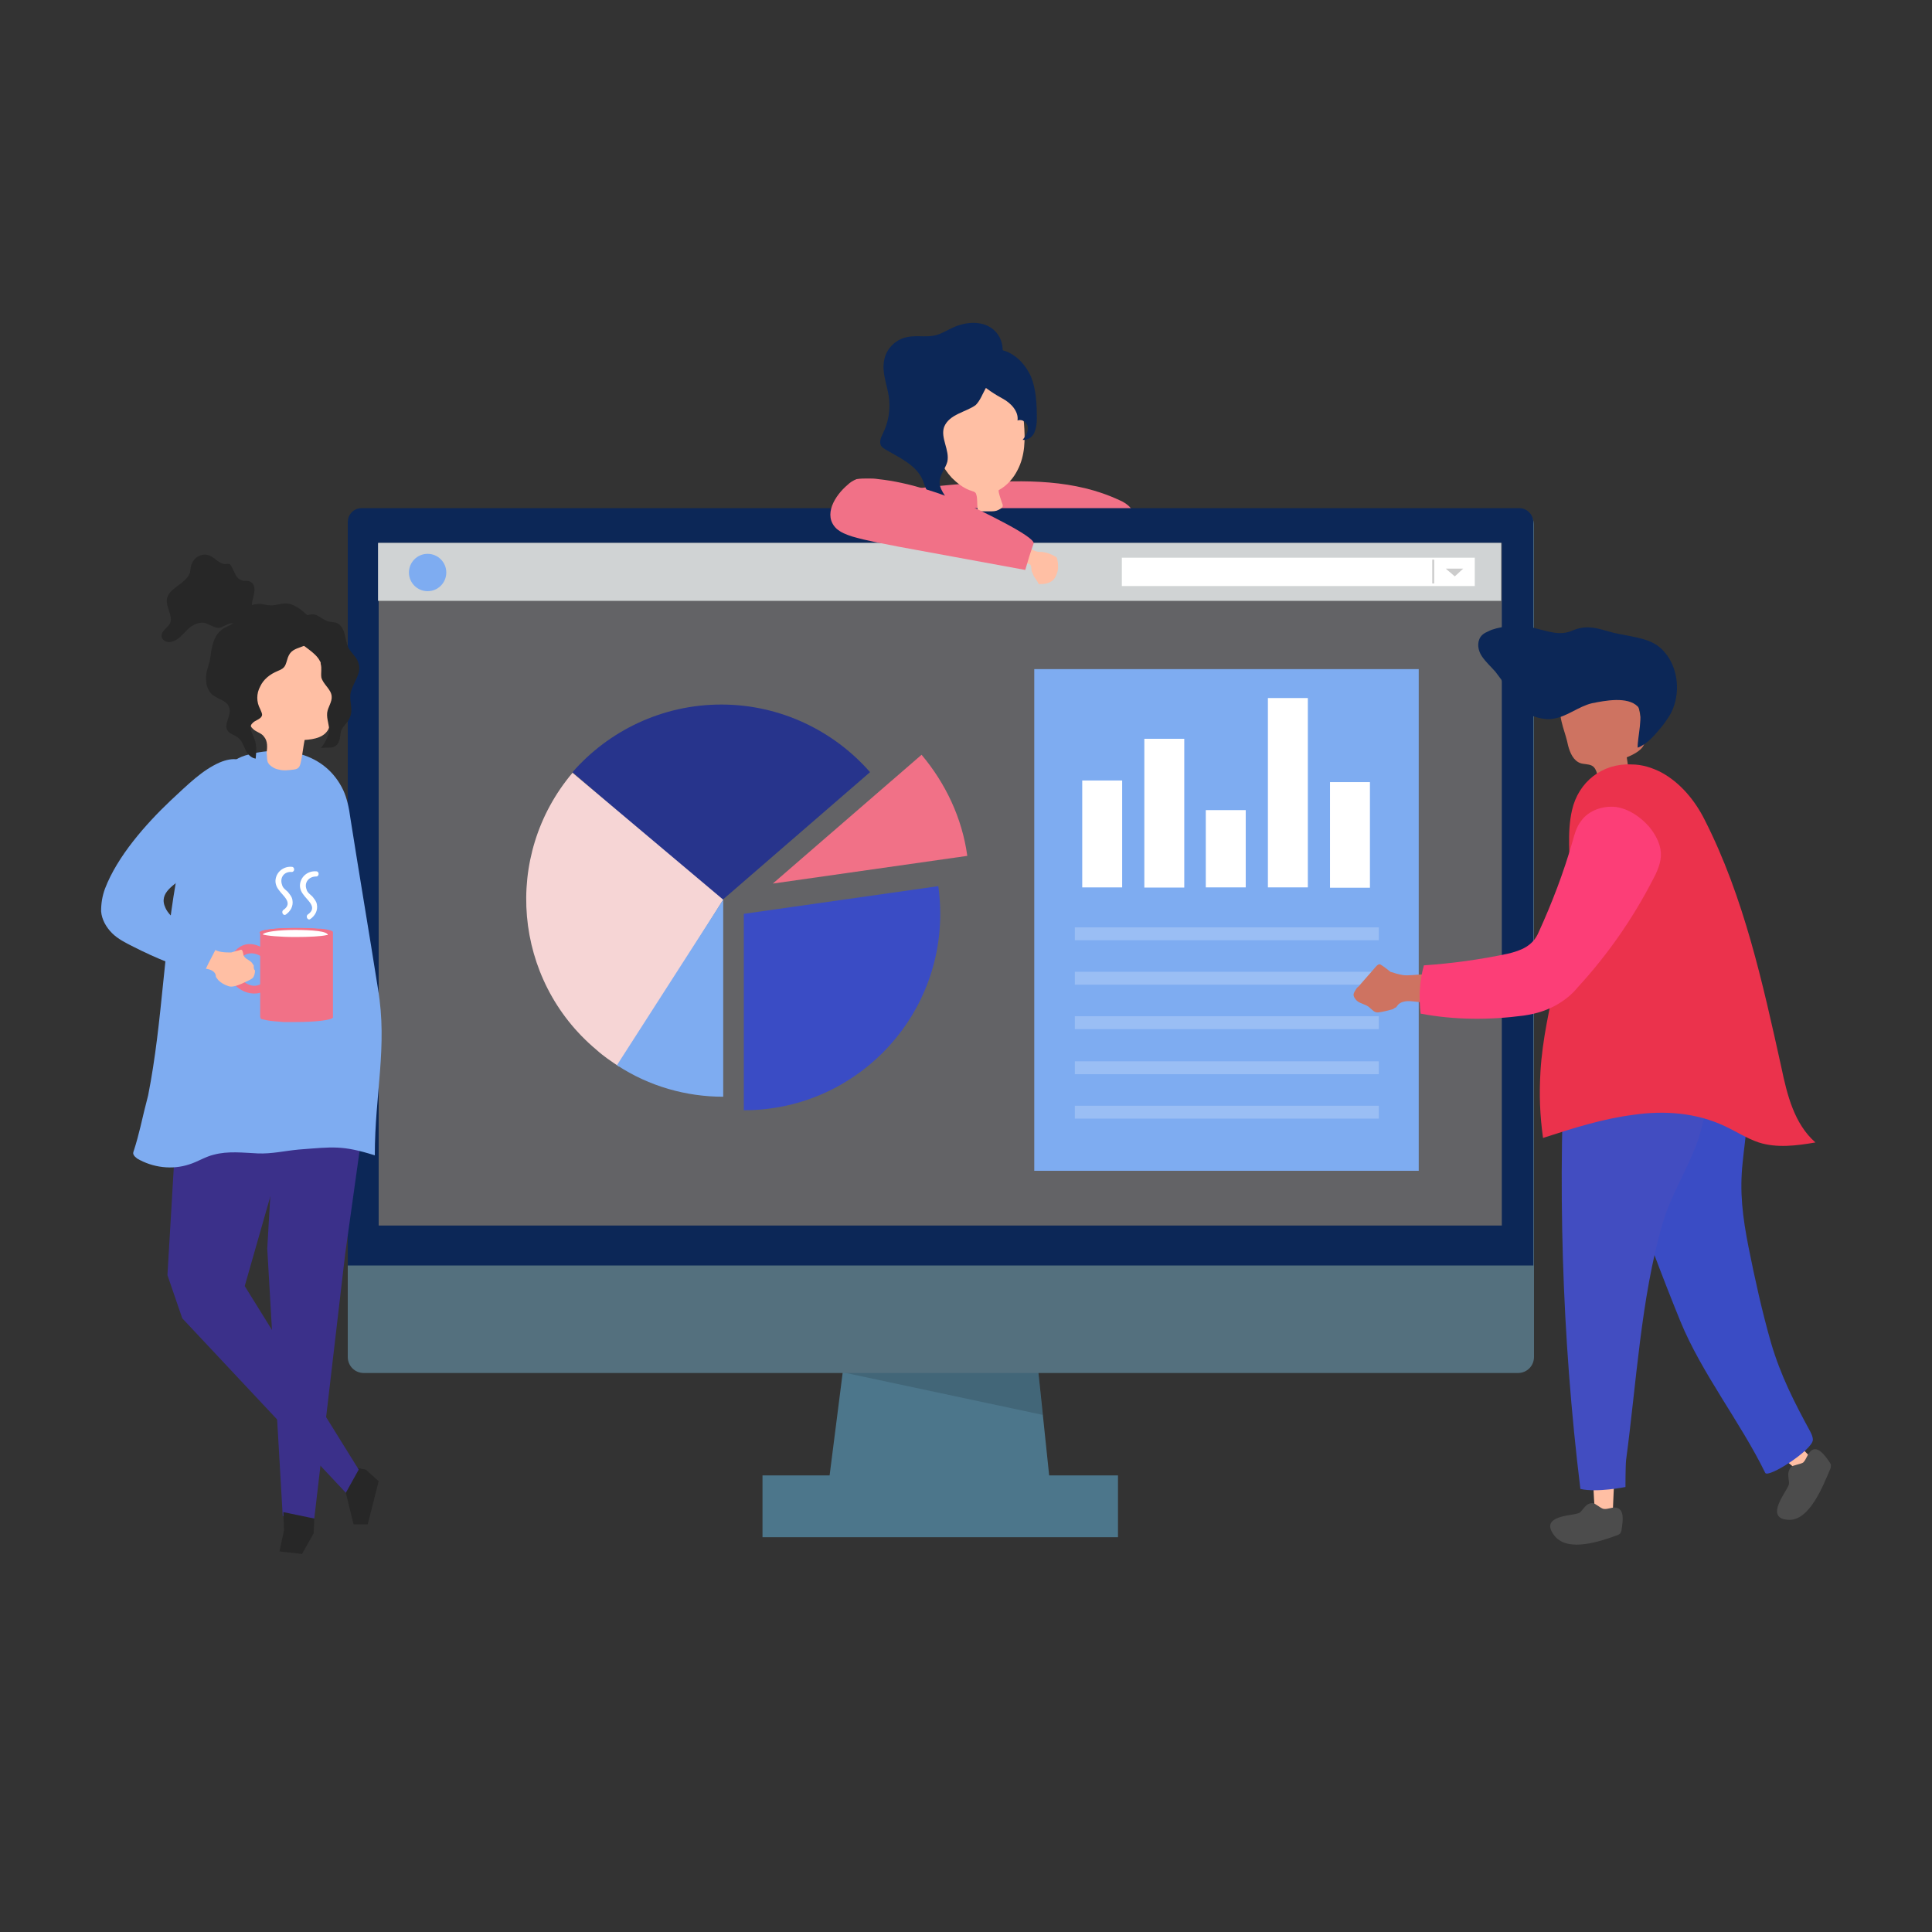 <?xml version="1.0" encoding="utf-8"?>
<!-- Generator: Adobe Illustrator 22.0.0, SVG Export Plug-In . SVG Version: 6.00 Build 0)  -->
<svg version="1.1" id="Layer_1" xmlns="http://www.w3.org/2000/svg" xmlns:xlink="http://www.w3.org/1999/xlink" x="0px" y="0px"
	 viewBox="0 0 300 300" style="enable-background:new 0 0 300 300;" xml:space="preserve">
<rect x="0" y="0" width="300" height="300" fill="#333333" stroke="none"/>
<style type="text/css">
	.st0{fill:#F17187;}
	.st1{fill:#4C768B;}
	.st2{opacity:0.14;}
	.st3{fill:#54707E;}
	.st4{fill:#0C2757;}
	.st5{fill:#636366;}
	.st6{fill:#D0D3D4;}
	.st7{fill:#FFFFFF;}
	.st8{fill:#CCCCCC;}
	.st9{fill:#7EACF1;}
	.st10{fill:#272727;}
	.st11{fill:#3B308A;}
	.st12{fill:#FFBFA4;}
	.st13{fill:#4C4C4C;}
	.st14{fill:#3A4CC5;}
	.st15{fill:#424DC1;}
	.st16{fill:#CE7361;}
	.st17{fill:#EB324C;}
	.st18{fill:#27348C;}
	.st19{fill:#F6D5D5;}
	.st20{opacity:0.22;}
	.st21{fill:#FC3E77;}
</style>
<g>
	<path class="st0" d="M133.9,77.5c0.8-0.6,1.8-0.8,2.8-0.9c4.9-0.7,9.8-1.3,14.8-1.6c7.6-0.5,15.4-0.6,22.4,2.7
		c1.2,0.5,2.5,1.6,2.2,3.1c-0.2,1.2-1.4,1.7-2.5,1.9c-10,2.2-20.3,1.9-30.4,1.5C141.4,84.2,127.8,81.8,133.9,77.5z"/>
</g>
<g>
	<g>
		<polygon class="st1" points="163.3,232.8 128.4,232.4 131.8,205.7 160.5,206 		"/>
	</g>
	<g class="st2">
		<polygon points="130.9,213.1 161.1,211.8 161.9,219.7 		"/>
	</g>
	<g>
		<path class="st3" d="M54,81.5v129.2c0,1.4,1.1,2.5,2.5,2.5h179.2c1.4,0,2.5-1.1,2.5-2.5V81.5c0-1.3-1.1-2.4-2.4-2.4H56.3
			C55,79.1,54,80.1,54,81.5z"/>
	</g>
	<g>
		<path class="st4" d="M54,81.1v115.4h184.1V81.1c0-1.2-1-2.2-2.2-2.2H56.2C54.9,78.9,54,79.9,54,81.1z"/>
	</g>
	<g>
		<rect x="58.8" y="84.3" class="st5" width="174.4" height="106"/>
	</g>
	<g>
		<rect x="118.4" y="229.1" class="st1" width="55.2" height="9.6"/>
	</g>
</g>
<g>
	<g>
		<g>
			<rect x="58.7" y="84.3" class="st6" width="174.4" height="9"/>
		</g>
	</g>
	<g>
		<g>
			<rect x="174.2" y="86.6" class="st7" width="54.8" height="4.4"/>
		</g>
		<g>
			<polygon class="st8" points="224.5,88.3 227.2,88.3 225.9,89.5 			"/>
		</g>
		<g>
			<g>
				<rect x="222.4" y="86.9" class="st8" width="0.3" height="3.7"/>
			</g>
		</g>
	</g>
	<g>
		<path class="st9" d="M69.3,88.9c0,1.6-1.3,2.9-2.9,2.9c-1.6,0-2.9-1.3-2.9-2.9c0-1.6,1.3-2.9,2.9-2.9C68,86,69.3,87.3,69.3,88.9z"
			/>
	</g>
</g>
<g>
	<g>
		<polygon class="st10" points="56.8,228.2 58.8,230 57.1,236.7 54.9,236.7 53.7,231.8 55.3,227.9 		"/>
	</g>
	<g>
		<polygon class="st11" points="31.8,167.5 46.4,170.3 38,199.7 55.7,228.2 53.7,231.8 28.3,204.7 26,198 27.6,170.9 		"/>
	</g>
</g>
<g>
	<g>
		<polygon class="st11" points="57.4,167.5 53.6,194.7 48.8,235.8 43.9,235.4 41.5,193.9 43,167.7 		"/>
	</g>
</g>
<g>
	<path class="st9" d="M21.8,175c-0.3,1.2-0.6,2.4-1,3.6c-0.1,0.3-0.2,0.5,0,0.8c0.1,0.2,0.3,0.3,0.5,0.5c2.4,1.4,5.4,1.8,8.1,0.9
		c1.3-0.4,2.5-1.2,3.8-1.5c2.2-0.6,4.6-0.3,6.8-0.2c2.2,0.1,4.2-0.4,6.4-0.6c5.3-0.4,6.7-0.7,11.8,0.9c0-9.5,2-16.9,0.5-25.8
		c-1.4-8.9-2.9-17.7-4.3-26.6c-0.2-1.5-0.5-3-1.1-4.3c-2.8-5.9-9.4-7.1-15.2-5.4c-3,0.9-5.3,4.2-6.8,6.8c-1.9,3.3-2.9,7.1-3.6,10.8
		c-2.3,11.6-2.4,23.6-4.7,35.2C22.6,171.6,22.2,173.3,21.8,175z"/>
</g>
<g>
	<g>
		<g>
			<g>
				<g>
					<path class="st12" d="M41.6,118.4c0.1,0.1,0.1,0.2,0.2,0.3c0.4,0.4,0.9,0.7,1.5,0.8c0.7,0.2,1.5,0.1,2.3,0c1-0.1,1-0.7,1.2-1.6
						c0.2-1,0.3-2,0.5-3c1.5-0.1,3.2-0.4,3.8-1.9c0.2-0.5,0.3-1,0.3-1.5c0.2-2.1,0.4-4.2,0.6-6.4c0.1-0.7,0.1-1.5,0-2.2
						c-0.3-1.2-1.4-2-2.4-2.6c-2.6-1.4-5.8-1.6-8.5-0.3c-0.7,0.4-1.4,0.9-1.9,1.6c-0.7,1.1-0.8,2.6-0.8,3.9c0,1.2-0.1,2.5-0.1,3.7
						c0,1.4,0,3.1,1,4c0.5,0.5,1.3,0.6,1.7,1.2c0.6,0.7,0.5,1.7,0.4,2.5C41.5,117.5,41.4,117.9,41.6,118.4z"/>
				</g>
			</g>
			<g>
				<path class="st10" d="M49.7,102.7c0.1,0.1,0.1,0.2,0.1,0.4c0.2,0.7,0,1.4,0.1,2.1c0.3,1.1,1.5,1.8,1.6,2.9
					c0.1,0.9-0.6,1.7-0.7,2.6c-0.1,1,0.4,2,0.3,2.9c-0.1,0.8-0.8,2-1.3,2.6c0.2-0.2,1.6,0,2-0.2c0.6-0.3,0.7-0.5,0.9-1.1
					c0.2-0.6,0.1-1.2,0.4-1.7c0.4-0.7,1.1-1.2,1.3-2c0.4-1-0.1-2.2,0-3.3c0.2-1.7,1.8-3.2,1.3-4.8c-0.2-1-1.1-1.6-1.6-2.5
					c-0.3-0.7-0.4-1.4-0.6-2.2c-0.2-0.7-0.6-1.5-1.3-1.7c-0.4-0.1-0.8-0.1-1.2-0.2c-0.7-0.2-1.2-0.7-1.9-1c-1-0.4-2.7,0.5-3.4,1.2
					c-0.6,0.8-0.4,1.5,0.1,2.3C46.8,100.3,49,101.2,49.7,102.7z"/>
			</g>
		</g>
		<g>
			<path class="st10" d="M36.2,96.8c-0.6,0.4-1.4,0.6-1.9,1.1c-1.1,0.9-1.4,2.4-1.6,3.9c-0.1,1.3-0.8,2.4-0.7,3.7
				c0,0.9,0.3,1.8,1,2.4c0.9,0.7,2.3,0.9,2.6,2c0.4,1.2-0.9,2.5-0.3,3.5c0.4,0.6,1.1,0.7,1.6,1.1c0.6,0.4,0.9,1.2,1.2,1.9
				c0.3,0.7,0.9,1.3,1.6,1.4c0.1-1.1,0.2-2-0.2-3.1c-0.2-0.6-1-1.8-0.3-2.4c0.4-0.5,1.4-0.6,1.5-1.3c0-0.3-0.2-0.6-0.3-0.9
				c-0.6-1.1-0.6-2.4,0-3.5c0.5-1.1,1.5-1.9,2.7-2.4c1.3-0.5,1.2-0.9,1.6-2.1c0.4-1.1,1.1-1.3,2.2-1.7c0.9-0.3,1.3-0.5,1.7-1.4
				c0.3-0.6,0.7-1.3,0.3-2.1c-0.2-0.6-0.7-1-1.2-1.4c-1-0.9-2.1-1.8-3.4-1.8c-0.7,0-1.4,0.3-2.2,0.3c-0.5,0-1-0.1-1.4-0.2
				c-0.8-0.1-1.7,0.1-2.4,0.5c-0.7,0.4-0.7,1-1.2,1.7C36.8,96.4,36.5,96.6,36.2,96.8z"/>
		</g>
		<g>
			<path class="st10" d="M39.4,92.4c0.2-0.8,0.2-1.8-0.6-2.1c-0.4-0.2-0.9,0-1.3-0.2c-0.9-0.3-1.1-1.4-1.6-2.2
				c-0.1-0.1-0.1-0.3-0.3-0.3c-0.2-0.1-0.4,0-0.6,0c-0.9,0-1.5-0.9-2.4-1.3c-1-0.5-2.4,0.1-2.8,1.2c-0.2,0.4-0.2,0.9-0.3,1.4
				c-0.6,1.8-3.4,2.4-3.6,4.2c-0.1,1.3,1,2.6,0.5,3.7c-0.4,0.7-1.4,1.2-1.3,2c0,0.5,0.6,0.9,1.1,0.9c0.5,0,1-0.2,1.4-0.5
				c0.7-0.5,1.2-1.2,1.8-1.7c0.6-0.5,1.5-0.9,2.3-0.8c0.8,0.2,1.5,0.8,2.3,0.8c0.6-0.1,1.2-0.6,1.8-0.7c0.6-0.1,1.2,0.2,1.8,0.2
				c0.6,0.1,1.4-0.2,1.4-0.8c0-0.1,0-0.3,0-0.4c0.2-0.4,0.8-0.3,1-0.7c-0.3-0.5-0.7-0.4-0.9-1C39.1,93.5,39.3,92.9,39.4,92.4z"/>
		</g>
	</g>
</g>
<g>
	<g>
		<g>
			<g>
				<path class="st12" d="M281.5,226.5c-0.6,0.7-1.3,1.5-1.9,2.2c-2.4-1.9-4.7-4-6.8-6.4c1.3-0.6,2.1-2.4,3.8-1
					C277.1,221.8,281.3,226.7,281.5,226.5z"/>
			</g>
			<g>
				<path class="st13" d="M278.1,227.8c-0.3,0.4-0.5,0.9-0.4,1.5c0,0.3,0.1,0.7,0.1,1c0,0.3-0.2,0.6-0.3,0.8
					c-0.7,1.3-3.3,4.8,0.3,4.9c3.2,0.1,5.3-5.3,6.4-7.9c0.1-0.2,0.1-0.4,0.1-0.6c0-0.2-0.2-0.4-0.3-0.6c-0.7-1-1.9-2.6-2.9-1.5
					c-0.5,0.5-0.6,1.2-1.1,1.7C279.5,227.4,278.4,227.5,278.1,227.8z"/>
			</g>
		</g>
		<g>
			<path class="st14" d="M271.2,168.1c0.6,4.2-0.2,8.3-0.6,12.4c-0.5,4.6,0,8.5,0.9,13.1c1,5,2.1,10,3.5,14.9
				c1.5,5.1,3.6,9.2,6.1,13.8c0.2,0.4,0.4,0.8,0.4,1.3c-0.1,1.6-7,6-7.4,5.1c-3.8-7.8-9.9-15.5-13.2-23.6
				c-5.7-14-10.6-28.3-14.7-42.8c-0.6-2.1-1.1-4.5-0.1-6.2c0.8-1.4,2.3-1.9,3.7-2.4c3.8-1.2,10.7-3.8,14.5-1.3
				C268.5,155.1,270.5,163.4,271.2,168.1z"/>
		</g>
	</g>
	<g>
		<g>
			<g>
				<path class="st12" d="M250.5,235.2c-0.9,0-1.9,0-2.8-0.1c-0.3-3.2-0.4-6.4-0.2-9.7c1.3,0.6,3.1,0.2,3.2,2.4
					C250.8,228.6,250.3,235.2,250.5,235.2z"/>
			</g>
			<g>
				<path class="st13" d="M247.3,233.4c-0.5,0-0.9,0.2-1.3,0.7c-0.2,0.2-0.4,0.5-0.6,0.7c-0.2,0.2-0.5,0.2-0.8,0.3
					c-1.4,0.3-5.5,0.5-3.2,3.4c2.1,2.6,7.2,0.8,9.7-0.1c0.2-0.1,0.3-0.1,0.5-0.3c0.1-0.2,0.2-0.4,0.2-0.6c0.2-1.3,0.5-3.2-0.9-3.4
					c-0.6-0.1-1.2,0.3-1.9,0.2C248.5,234.2,247.7,233.4,247.3,233.4z"/>
			</g>
		</g>
		<g>
			<path class="st15" d="M264.6,173.5c-1.1,6.1-4.8,10.8-6.5,16.7c-3.3,11.5-4,24.6-5.6,36.5c-0.1,0.9-0.1,4.2-0.1,4.2
				s-4.4,0.9-7,0.3c-2.9-23.7-3.6-47.8-2.2-71.7c0.1-2.2,0.4-4.6,1.9-6c1.2-1,2.8-1.1,4.3-1c3.9,0.1,11.2-0.1,14,3.6
				C266.3,160.3,265.5,168.9,264.6,173.5z"/>
		</g>
	</g>
</g>
<g>
	<g>
		<g>
			<g>
				<path class="st16" d="M248.5,121.7c1.5-0.2,2.9-0.4,4.4-0.6c0-1.2-0.1-2.4-0.3-3.5c1.2-0.5,2.6-1.2,2.8-2.4
					c0.1-0.4,0-0.8-0.1-1.2c-0.3-1.7-0.7-3.3-1-5c-0.1-0.6-0.2-1.2-0.6-1.7c-0.6-0.9-1.7-1.2-2.7-1.3c-2.6-0.4-5.4,0.3-7.4,2
					c-0.5,0.5-1,1-1.2,1.7c-0.3,1,0,2.1,0.3,3.2c0.3,1,0.6,1.9,0.8,2.9c0.3,1.1,0.8,2.3,1.9,2.7c0.6,0.2,1.2,0.1,1.8,0.4
					C248.1,119.4,248,120.8,248.5,121.7z"/>
			</g>
			<g>
				<path class="st4" d="M233.1,105.5c-0.3-0.4-0.6-0.8-0.9-1.2c-0.7-0.8-1.5-1.5-2.1-2.4c-0.6-0.9-0.8-2.1-0.2-3
					c0.4-0.6,1.1-0.8,1.7-1.1c2.1-0.7,4.4-0.8,6.6-0.3c2.1,0.5,4,1.3,6,0.4c1.9-0.8,3.4-0.5,5.4,0.1c2.2,0.7,5.2,0.8,7.2,1.9
					c0.8,0.4,1.5,1.1,2.1,1.9c1.9,2.7,2,6.6,0.3,9.4c-0.4,0.6-0.8,1.2-1.3,1.8c-1,1.2-2.2,2.6-3.6,3.1c-0.1-1.3,1-5.4,0-6.4
					c-1.6-1.6-5.1-0.9-7.1-0.5c-2.1,0.5-3.9,2.1-6,2.4c-1.5,0.3-3.5-0.4-4.8-1.2C234.9,109.8,234.1,107,233.1,105.5z"/>
			</g>
		</g>
	</g>
	<g>
		<path class="st17" d="M257.9,119.9c3,1.6,5.3,4.4,6.8,7.4c6.1,12,9,25.3,11.9,38.4c0.9,4.3,2,8.8,5.3,11.7c-2.9,0.5-6,0.9-8.8,0
			c-1.8-0.6-3.5-1.7-5.2-2.5c-4.4-2.1-9.4-2.5-14.2-1.8c-4.8,0.6-9.5,2.1-14.1,3.6c-0.5-3.6-0.6-6.7-0.4-10.3
			c0.6-10.1,4.6-19.8,4.6-29.9c0-3.6-0.5-7.2,0.3-10.7c1-4.4,4.7-7.3,9.2-7.1C255,118.7,256.5,119.2,257.9,119.9z"/>
	</g>
</g>
<g>
	<rect x="160.6" y="103.9" class="st9" width="59.7" height="77.9"/>
</g>
<g>
	<g>
		<g>
			<path class="st0" d="M40.5,158.2c0.2,0.1,0.5,0.1,0.8,0.2c0.9,0.2,1.8,0.2,2.7,0.3c0.7,0,1.3,0,2,0c3,0,5.5-0.3,5.7-0.7l0-0.1
				c0,0,0,0,0,0c0,0,0-0.1,0-0.1V145c0-0.1,0-0.2,0-0.3c0,0-0.1-0.1-0.1-0.1c-0.1,0-0.1-0.1-0.2-0.1c-0.6-0.2-1.4-0.3-2-0.3
				c-1.1-0.1-2.2-0.1-3.3-0.1c-1.1,0-2.2,0-3.3,0.1c-0.7,0.1-1.4,0.1-2,0.3c-0.2,0.1-0.4,0.2-0.4,0.4c0,0.1,0,0.1,0,0.2v12.6
				c0,0.2,0,0.3,0.1,0.4C40.4,158.1,40.5,158.2,40.5,158.2z"/>
			<polygon class="st10" points="44.1,237.6 43.4,240.9 46.9,241.3 48.7,238.1 48.8,235.8 44,234.8 			"/>
		</g>
		<g>
			<ellipse class="st0" cx="45.9" cy="144.8" rx="5.6" ry="0.7"/>
		</g>
		<g>
			<g>
				<path class="st7" d="M45.8,144.4c-2.6,0-4.8,0.3-5,0.7c0.6,0.2,2.6,0.4,5.1,0.4c2.1,0,4-0.1,4.8-0.3c0,0,0.2,0,0.2,0
					C50.9,144.6,48.5,144.4,45.8,144.4z"/>
			</g>
		</g>
		<g>
			<path class="st0" d="M42,148.1c-1.2-1.1-2.8-1.9-4.3-1.3c-1.2,0.5-2.1,1.8-2.3,3.1c-0.4,2.9,3,5.2,5.4,4.1
				c0.7-0.3,0.2-1.4-0.5-1.1c-1.7,0.8-4-1.3-3.4-3.1c0.7-2.2,2.8-2.2,4.3-0.8C41.7,149.6,42.6,148.7,42,148.1z"/>
		</g>
	</g>
	<g>
		<g>
			<path class="st7" d="M45.3,135.4c0.5,0,0.5-0.8,0-0.8c-1.2-0.1-2.3,0.7-2.5,1.9c-0.1,0.6,0.1,1.2,0.5,1.7c0.6,0.9,2.3,2,0.7,3.1
				c-0.4,0.3,0,1,0.4,0.7c0.7-0.5,1.2-1.3,1-2.3c-0.1-0.5-0.4-0.8-0.7-1.2c-0.3-0.3-0.8-0.6-0.9-1.1
				C43.4,136.3,44.1,135.3,45.3,135.4z"/>
		</g>
		<g>
			<path class="st7" d="M49.1,136.1c0.5,0,0.5-0.8,0-0.8c-1.2-0.1-2.3,0.7-2.5,1.9c-0.1,0.6,0.1,1.2,0.5,1.7c0.6,0.9,2.3,2,0.7,3.1
				c-0.4,0.3,0,1,0.4,0.7c0.7-0.5,1.2-1.3,1-2.3c-0.1-0.5-0.4-0.8-0.7-1.2c-0.3-0.3-0.8-0.6-0.9-1.1
				C47.2,137.1,47.9,136.1,49.1,136.1z"/>
		</g>
	</g>
</g>
<g>
	<g>
		<path class="st12" d="M39.4,150c0-0.1,0-0.2-0.1-0.2c-0.3-0.7-1-0.7-1.4-1.3c-0.2-0.2-0.1-1.2-0.6-1c-0.2,0.1-0.8,0.2-1.4,0.4
			c-0.5,0-1,0-1.6-0.1c-1.3-0.2-3.7-2.1-4.8-0.6c-0.2,0.3-0.4,0.6-0.5,1c-0.1,0.3-0.1,0.6-0.1,0.9c0,0.2,0,0.6,0.1,0.7
			c0.2,0.1,0.7,0.2,1,0.2c0.6,0.1,1.3,0.3,1.9,0.4c0.6,0.1,1.4,0.3,1.6,1c0,0.1,0,0.3,0.1,0.4c0.1,0.1,0.2,0.3,0.3,0.4
			c0.4,0.4,0.9,0.7,1.5,0.9c0.9,0.4,2.4-0.5,3.3-0.9c0.2-0.1,0.4-0.2,0.6-0.4c0.2-0.3,0.3-0.7,0.3-1.1
			C39.4,150.5,39.4,150.3,39.4,150z"/>
	</g>
	<g>
		<path class="st9" d="M16.3,138c-0.4,1.1-0.6,2.2-0.6,3.5c0.1,1.3,0.8,2.5,1.7,3.4c0.9,0.9,2.1,1.5,3.3,2.1
			c3.5,1.8,7.1,3.2,10.8,4.4c0.6-1.3,1.2-2.5,1.9-3.8c0.1-0.3,0.3-0.7,0.2-1c-0.1-0.3-0.4-0.5-0.7-0.6c-1.3-0.7-2.7-1.5-4-2.2
			c-1.3-0.7-2.6-1.5-3.2-2.8c-1.2-2.5,1.6-3.6,2.9-5c1.9-1.9,3.8-3.8,5.6-5.8c1.7-1.8,3.5-3.6,4.2-5.9c1.5-4.6,0-7.7-4.3-5.9
			c-2.7,1.2-4.8,3.3-7.6,5.9C22.6,128,18.2,133,16.3,138z"/>
	</g>
</g>
<g>
	<g>
		<g>
			<g>
				<path class="st18" d="M112,109.4c-9.2,0-17.5,4.1-23.1,10.5l23.1,20l23.1-20C129.5,113.5,121.2,109.4,112,109.4z"/>
			</g>
			<g>
				<path class="st19" d="M88.9,120c-10.9,12.9-9.2,32.2,3.7,43c1.1,1,2.3,1.8,3.5,2.6l16.2-25.9L88.9,120z"/>
			</g>
			<g>
				<path class="st9" d="M112.3,170.3c-5.7,0-11.5-1.6-16.5-4.9l16.5-25.7L112.3,170.3z"/>
			</g>
		</g>
	</g>
	<g>
		<g>
			<path class="st0" d="M150.2,132.9c-0.8-5.9-3.4-11.3-7.1-15.7l-23.1,20L150.2,132.9z"/>
		</g>
	</g>
	<g>
		<g>
			<g>
				<path class="st14" d="M145.7,137.6l-30.2,4.3v30.5c16.9,0,30.5-13.7,30.5-30.5C146,140.5,145.9,139,145.7,137.6z"/>
			</g>
		</g>
	</g>
</g>
<g>
	<g>
		<path class="st12" d="M155,79.2c0.2-0.1,0.4-0.2,0.6-0.4c0,0,0.1-0.1,0.1-0.2c0-0.1,0-0.1,0-0.2c-0.1-0.3-0.8-2.2-0.6-2.3
			c1.3-0.7,2.3-1.9,2.9-3.1c1.2-2.3,1.2-4.8,1-7.3c-0.3-3.5-1.5-7.3-4.8-8.6c-2.5-1-5.6,0.1-7.6,1.9c-2.6,2.4-2.2,6.3-1.6,9.3
			c0.4,2.2,1.3,4.3,2.8,5.9c0.8,0.8,1.7,1.5,2.7,1.9c0.5,0.2,1,0.2,1.1,0.7c0.2,0.6,0.1,1.5,0.2,2.2c0,0.1,0,0.2,0.1,0.3
			c0.1,0,0.1,0.1,0.2,0.1c0.5,0,1.1,0,1.6,0C154.2,79.4,154.6,79.4,155,79.2z"/>
	</g>
	<g>
		<path class="st4" d="M155.7,61.9c1.3,0.7,2.5,2,2.3,3.4c0.7-0.3,1.5,0.3,1.6,1c0.1,0.7-0.3,1.4-0.8,2c0.7,0.1,1.5-0.4,1.8-1.1
			c0.3-0.7,0.4-1.4,0.4-2.2c0-2.2-0.1-4.5-0.9-6.5c-0.9-2-2.6-3.8-4.8-4.2c-0.7-0.1-1.4-0.1-2,0c-0.6,0.1-1.1,0.2-1.6,0.4
			C147.6,57.1,154,61,155.7,61.9z"/>
	</g>
	<g>
		<path class="st4" d="M146.6,66.3c-0.6,1.7,0.9,3.6,0.5,5.4c-0.3,1.1-1.2,2-1.2,3.2c0,1.5,1.6,2.6,1.7,4.1
			c-0.9-1.2-2.7-1.5-3.6-2.7c-0.3-0.5-0.5-1.2-0.7-1.7c-1-2.4-3.6-3.5-5.8-4.8c-0.3-0.2-0.5-0.3-0.7-0.6c-0.3-0.6,0-1.3,0.3-1.9
			c0.9-1.8,1.2-3.9,0.9-5.8c-0.3-1.9-1.1-3.7-0.7-5.6c0.3-1.7,1.7-3.1,3.3-3.5c1.5-0.4,3.1,0,4.5-0.3c1-0.2,1.9-0.8,2.8-1.2
			c2.1-1,4.9-1.2,6.6,0.5c1.5,1.5,1.5,3.9,0.5,5.8c-0.6,1.1-1.4,2.1-2,3.2c-0.5,0.9-0.8,1.8-1.5,2.5C150,64,147.4,64.3,146.6,66.3z"
			/>
	</g>
</g>
<g>
	<g>
		<path class="st12" d="M159.5,87.5c0.1,0,0.3,0.1,0.4,0.1c0.3,0.2,0.2,0.7,0.3,1.1c0.1,0.2,0.2,0.5,0.3,0.7
			c0.2,0.4,0.5,0.7,0.7,1.1c0,0.1,0.1,0.1,0.1,0.2c0.1,0,0.1,0,0.2,0c0.7,0,1.4-0.1,2-0.6c0.5-0.5,0.7-1.2,0.8-1.8
			c0-0.4,0-0.9-0.1-1.3c0-0.1-0.1-0.3-0.1-0.4c-0.1-0.1-0.2-0.2-0.3-0.2c-0.6-0.4-1.3-0.6-2-0.7c-0.4,0-0.8,0-1.2-0.2
			c-0.3-0.1-0.5-0.3-0.7-0.5c-0.4-0.3-0.9-0.6-1.4-0.9c-0.1-0.1-0.5,2.2-0.5,2.4C157.9,87.6,158.7,87.4,159.5,87.5z"/>
	</g>
	<g>
		<path class="st0" d="M136.4,74.4c-0.6-0.1-1.1-0.1-1.6-0.1c-0.6,0-1.2,0-1.8,0.1c-0.5,0.2-1,0.5-1.4,0.9c-1.9,1.6-3.9,4.7-1.7,6.8
			c0.7,0.6,1.5,0.9,2.4,1.2c2.4,0.7,4.8,1.1,7.3,1.6c6.5,1.2,13.1,2.4,19.6,3.6c0.4-1.4,0.8-2.7,1.3-4.1c0.3-1.1-8.9-5.4-9.9-5.9
			C146.2,76.6,141.1,74.9,136.4,74.4z"/>
	</g>
</g>
<g>
	<g>
		<g>
			<g>
				
					<rect x="206.5" y="121.4" transform="matrix(-1 -1.224647e-16 1.224647e-16 -1 419.223 259.245)" class="st7" width="6.2" height="16.4"/>
			</g>
			<g>
				
					<rect x="187.3" y="125.9" transform="matrix(-1 -1.224647e-16 1.224647e-16 -1 380.736 263.693)" class="st7" width="6.2" height="12"/>
			</g>
			<g>
				
					<rect x="168" y="121.2" transform="matrix(-1 -1.224647e-16 1.224647e-16 -1 342.249 258.995)" class="st7" width="6.2" height="16.6"/>
			</g>
			<g>
				
					<rect x="177.6" y="114.7" transform="matrix(-1 -1.224647e-16 1.224647e-16 -1 361.492 252.52)" class="st7" width="6.2" height="23.1"/>
			</g>
			<g>
				
					<rect x="196.9" y="108.5" transform="matrix(-1 -1.224647e-16 1.224647e-16 -1 399.98 246.292)" class="st7" width="6.2" height="29.4"/>
			</g>
		</g>
	</g>
	<g class="st20">
		<rect x="166.9" y="144" class="st7" width="47.2" height="2"/>
	</g>
	<g class="st20">
		<rect x="166.9" y="150.9" class="st7" width="47.2" height="2"/>
	</g>
	<g class="st20">
		<rect x="166.9" y="157.8" class="st7" width="47.2" height="2"/>
	</g>
	<g class="st20">
		<rect x="166.9" y="164.8" class="st7" width="47.2" height="2"/>
	</g>
	<g class="st20">
		<rect x="166.9" y="171.7" class="st7" width="47.2" height="2"/>
	</g>
</g>
<g>
	<g>
		<path class="st16" d="M211.2,152.9c0.7-0.8,1.4-1.6,2.1-2.4c0.2-0.2,0.7-1,1.1-0.7c0.2,0.1,0.9,0.6,1.5,1.1
			c0.6,0.2,1.3,0.4,1.9,0.5c1.7,0.3,5.5-1,6.2,1.3c0.1,0.4,0.2,0.9,0.2,1.3c0,0.4-0.2,0.7-0.3,1.1c-0.1,0.3-0.2,0.7-0.5,0.8
			c-0.3,0.1-1-0.1-1.3-0.1c-0.9-0.1-1.7-0.2-2.6-0.3c-0.8-0.1-1.8-0.1-2.4,0.5c-0.1,0.1-0.2,0.3-0.3,0.4c-0.2,0.1-0.4,0.2-0.5,0.3
			c-0.7,0.2-1.5,0.4-2.2,0.5c-0.7,0.1-1-0.4-1.5-0.8c-0.6-0.5-1.3-0.5-1.9-1c-0.3-0.3-0.6-0.7-0.5-1.1c0.1-0.3,0.3-0.6,0.5-0.9
			C210.9,153.2,211.1,153.1,211.2,152.9z"/>
	</g>
	<g>
		<path class="st21" d="M242.1,155.8c-1.6,1-3.4,1.6-5.5,1.9c-5.3,0.7-10.7,0.7-16-0.3c-0.3-2.5-0.2-5,0.5-7.5
			c4.4-0.3,8.7-0.9,13-1.8c2.1-0.5,3.9-1.2,4.8-3.3c2.1-4.6,3.9-9.3,5.3-14.2c0.3-1.1,0.6-2.2,1.3-3.1c1.2-1.7,3.4-2.4,5.4-2.2
			c2,0.3,3.8,1.5,5.2,3.1c0.9,1.1,1.7,2.5,1.8,4c0.1,1.5-0.6,3-1.3,4.3c-3.1,6-7,11.6-11.6,16.6
			C244.1,154.4,243.1,155.2,242.1,155.8z"/>
	</g>
</g>
</svg>
